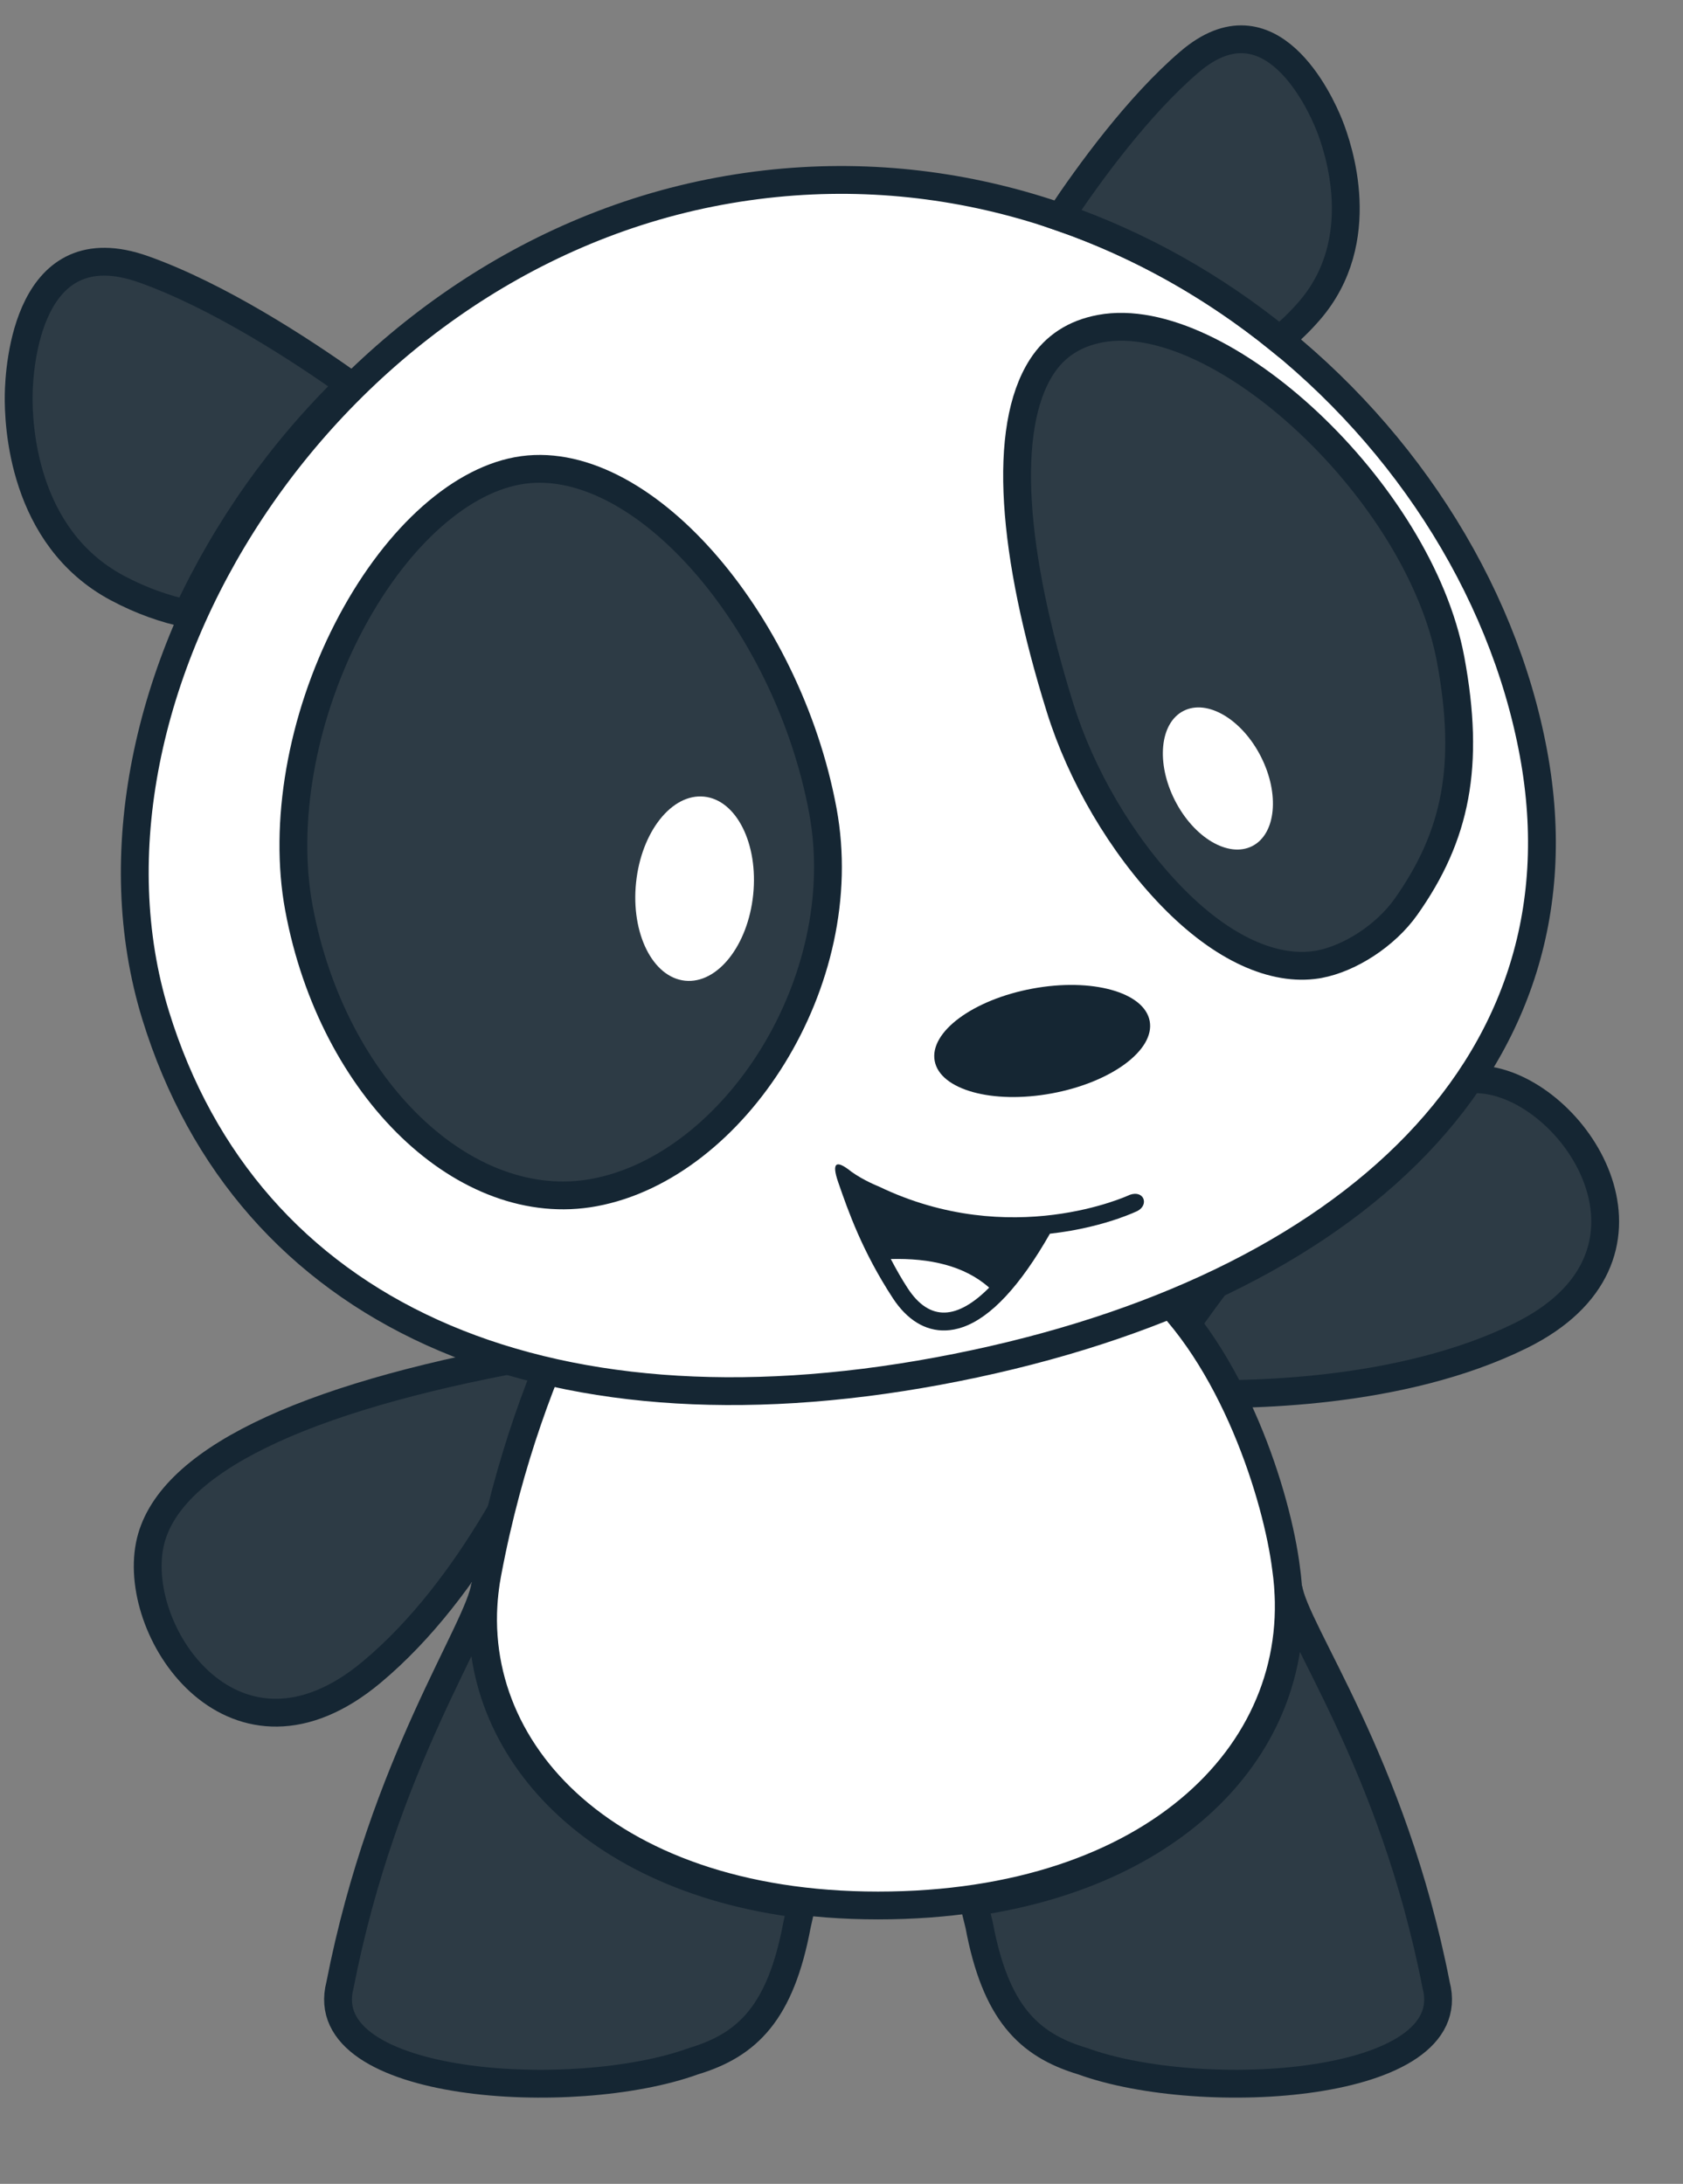 <svg width="121" height="157" viewBox="0 0 121 157" fill="none" xmlns="http://www.w3.org/2000/svg">
<rect x="0" y="0" width="121" height="157" fill="#808080" stroke="none"/>
<g clip-path="url(#clip0_1_2)">
<path fill-rule="evenodd" clip-rule="evenodd" d="M37.841 97.571C38.709 98.191 39.602 98.796 40.515 99.387C38.671 104.001 34.023 114.131 26.699 120.231C16.988 128.321 9.497 117.566 10.758 111.1C11.934 105.069 21.743 100.506 37.841 97.571Z" fill="#2D3B45" stroke="#152633" stroke-width="2"/>
<path fill-rule="evenodd" clip-rule="evenodd" d="M84.077 96.992C93.305 83.479 101.464 76.374 107.451 77.753C113.871 79.231 120.649 90.448 109.309 96.03C100.758 100.239 89.613 100.365 84.647 100.173C84.479 99.099 84.289 98.037 84.077 96.992Z" fill="#2D3B45" stroke="#152633" stroke-width="2"/>
<path fill-rule="evenodd" clip-rule="evenodd" d="M41.326 93.813C48.469 96.192 56.621 97.485 65.279 97.485C72.996 97.485 76.187 93.903 82.489 92.118C88.703 97.485 91.833 107.716 92.461 112.738C94.307 125.661 83.074 136.987 63.128 136.987C43.181 136.987 32.761 125.254 35.038 113.129C36.607 104.776 39.136 98.466 41.326 93.813Z" fill="white" stroke="#152633" stroke-width="2"/>
<path fill-rule="evenodd" clip-rule="evenodd" d="M35.012 114.151C33.487 124.805 41.745 134.964 57.632 136.895L57.297 138.401C56.123 144.659 53.777 147.005 49.866 148.179C41.261 151.307 22.488 150.134 24.444 142.703C26.529 132.013 30.052 122.495 35.012 114.151Z" fill="#2D3B45"/>
<path fill-rule="evenodd" clip-rule="evenodd" d="M24.444 142.703C27.573 126.668 34.485 117.099 34.876 113.97C33.351 124.624 41.745 134.964 57.632 136.895L57.297 138.401C56.123 144.659 53.777 147.005 49.866 148.179C41.261 151.307 22.488 150.134 24.444 142.703Z" stroke="#152633" stroke-width="2"/>
<path fill-rule="evenodd" clip-rule="evenodd" d="M92.632 114.151L92.69 114.152C93.081 117.281 100.121 126.667 103.25 142.703C105.205 150.134 86.432 151.307 77.828 148.178C73.917 147.005 71.57 144.658 70.397 138.4L70.078 137.097L70.062 136.737C85.117 134.52 93.528 125.017 92.632 114.151Z" fill="#2D3B45"/>
<path fill-rule="evenodd" clip-rule="evenodd" d="M92.632 114.151C93.081 117.281 100.121 126.667 103.25 142.703C105.205 150.134 86.432 151.307 77.828 148.178C73.917 147.005 71.57 144.658 70.397 138.4L70.078 137.097L70.062 136.737C85.117 134.52 93.528 125.017 92.632 114.151Z" stroke="#152633" stroke-width="2"/>
<path fill-rule="evenodd" clip-rule="evenodd" d="M110.249 54.15C114.509 77.14 96.004 93.278 67.435 98.57C38.866 103.864 17.79 94.411 11.188 72.987C4.06 49.855 23.151 19.036 51.72 13.744C80.289 8.451 105.77 29.97 110.249 54.15Z" fill="white" stroke="#152633" stroke-width="2"/>
<path fill-rule="evenodd" clip-rule="evenodd" d="M71.116 92.569C69.986 93.71 68.91 94.329 67.943 94.362C66.942 94.397 66.039 93.808 65.259 92.611C64.832 91.958 64.425 91.241 64.045 90.513C66.843 90.439 69.341 90.992 71.116 92.569ZM60.262 84.988C60.988 87.085 61.994 89.958 64.183 93.314C65.212 94.89 66.527 95.697 67.987 95.646C68.391 95.632 68.799 95.554 69.21 95.412C71.234 94.712 73.338 92.456 75.484 88.692C77.601 88.457 79.306 87.984 80.406 87.603C81.219 87.322 81.705 87.093 81.79 87.052C82.618 86.605 82.25 85.542 81.231 85.895C81.143 85.938 72.696 89.881 63.171 85.293C63.143 85.279 62.094 84.874 61.201 84.228C60.092 83.336 59.779 83.59 60.262 84.988Z" fill="#152633"/>
<path fill-rule="evenodd" clip-rule="evenodd" d="M67.199 76.27C66.813 74.19 69.962 71.863 74.23 71.072C78.499 70.281 82.272 71.326 82.658 73.406C83.043 75.486 79.895 77.813 75.626 78.604C71.357 79.394 67.584 78.349 67.199 76.27Z" fill="#152633"/>
<path fill-rule="evenodd" clip-rule="evenodd" d="M42.712 85.734L42.712 85.734C52.794 83.866 61.434 70.564 59.16 58.285C56.617 44.558 45.977 32.224 37.2 33.85C32.831 34.66 28.221 38.924 24.961 45.296C21.663 51.743 20.368 59.224 21.487 65.264C23.907 78.328 33.5 87.441 42.712 85.734Z" fill="#2D3B45" stroke="#152633" stroke-width="2"/>
<path fill-rule="evenodd" clip-rule="evenodd" d="M50.627 57.271C52.952 57.513 54.529 60.671 54.15 64.325C53.771 67.979 51.578 70.745 49.253 70.504C46.928 70.262 45.35 67.105 45.73 63.451C46.109 59.797 48.302 57.03 50.627 57.271Z" fill="white"/>
<path fill-rule="evenodd" clip-rule="evenodd" d="M84.217 64.43C87.9 68.232 91.622 69.832 94.681 69.35C94.736 69.341 94.787 69.333 94.837 69.323C97.022 68.919 99.606 67.279 101.084 65.189C104.688 60.094 105.709 55.048 104.296 47.419C102.067 35.392 87.753 22.025 79.12 23.624C77.248 23.971 75.843 24.89 74.886 26.378C72.04 30.81 72.752 39.799 76.222 50.911C77.712 55.685 80.593 60.688 84.217 64.43Z" fill="#2D3B45" stroke="#152633" stroke-width="2"/>
<path fill-rule="evenodd" clip-rule="evenodd" d="M90.654 54.396C92.017 57.08 91.737 59.959 90.029 60.827C88.32 61.694 85.831 60.221 84.468 57.536C83.105 54.852 83.385 51.973 85.093 51.106C86.801 50.238 89.291 51.712 90.654 54.396Z" fill="white"/>
<path fill-rule="evenodd" clip-rule="evenodd" d="M13.451 44.119C11.899 43.788 10.195 43.215 8.42 42.265C1.593 38.61 1.313 30.462 1.343 28.407C1.372 26.351 1.988 16.397 10.327 19.362C15.712 21.277 21.627 25.143 25.144 27.643C20.24 32.405 16.273 38.04 13.451 44.119Z" fill="#2D3B45" stroke="#152633" stroke-width="2"/>
<path fill-rule="evenodd" clip-rule="evenodd" d="M94.144 22.337C93.441 23.15 92.715 23.838 91.992 24.422C87.329 20.639 81.993 17.602 76.207 15.602C78.281 12.492 81.812 7.626 85.518 4.453C91.327 -0.519 94.904 7.319 95.564 8.968C96.224 10.617 98.52 17.276 94.144 22.337Z" fill="#2D3B45" stroke="#152633" stroke-width="2"/>
</g>
<defs>
<clipPath id="clip0_1_2">
<rect width="120" height="156" fill="white" transform="translate(0.003 0.857)"/>
</clipPath>
</defs>
</svg>
